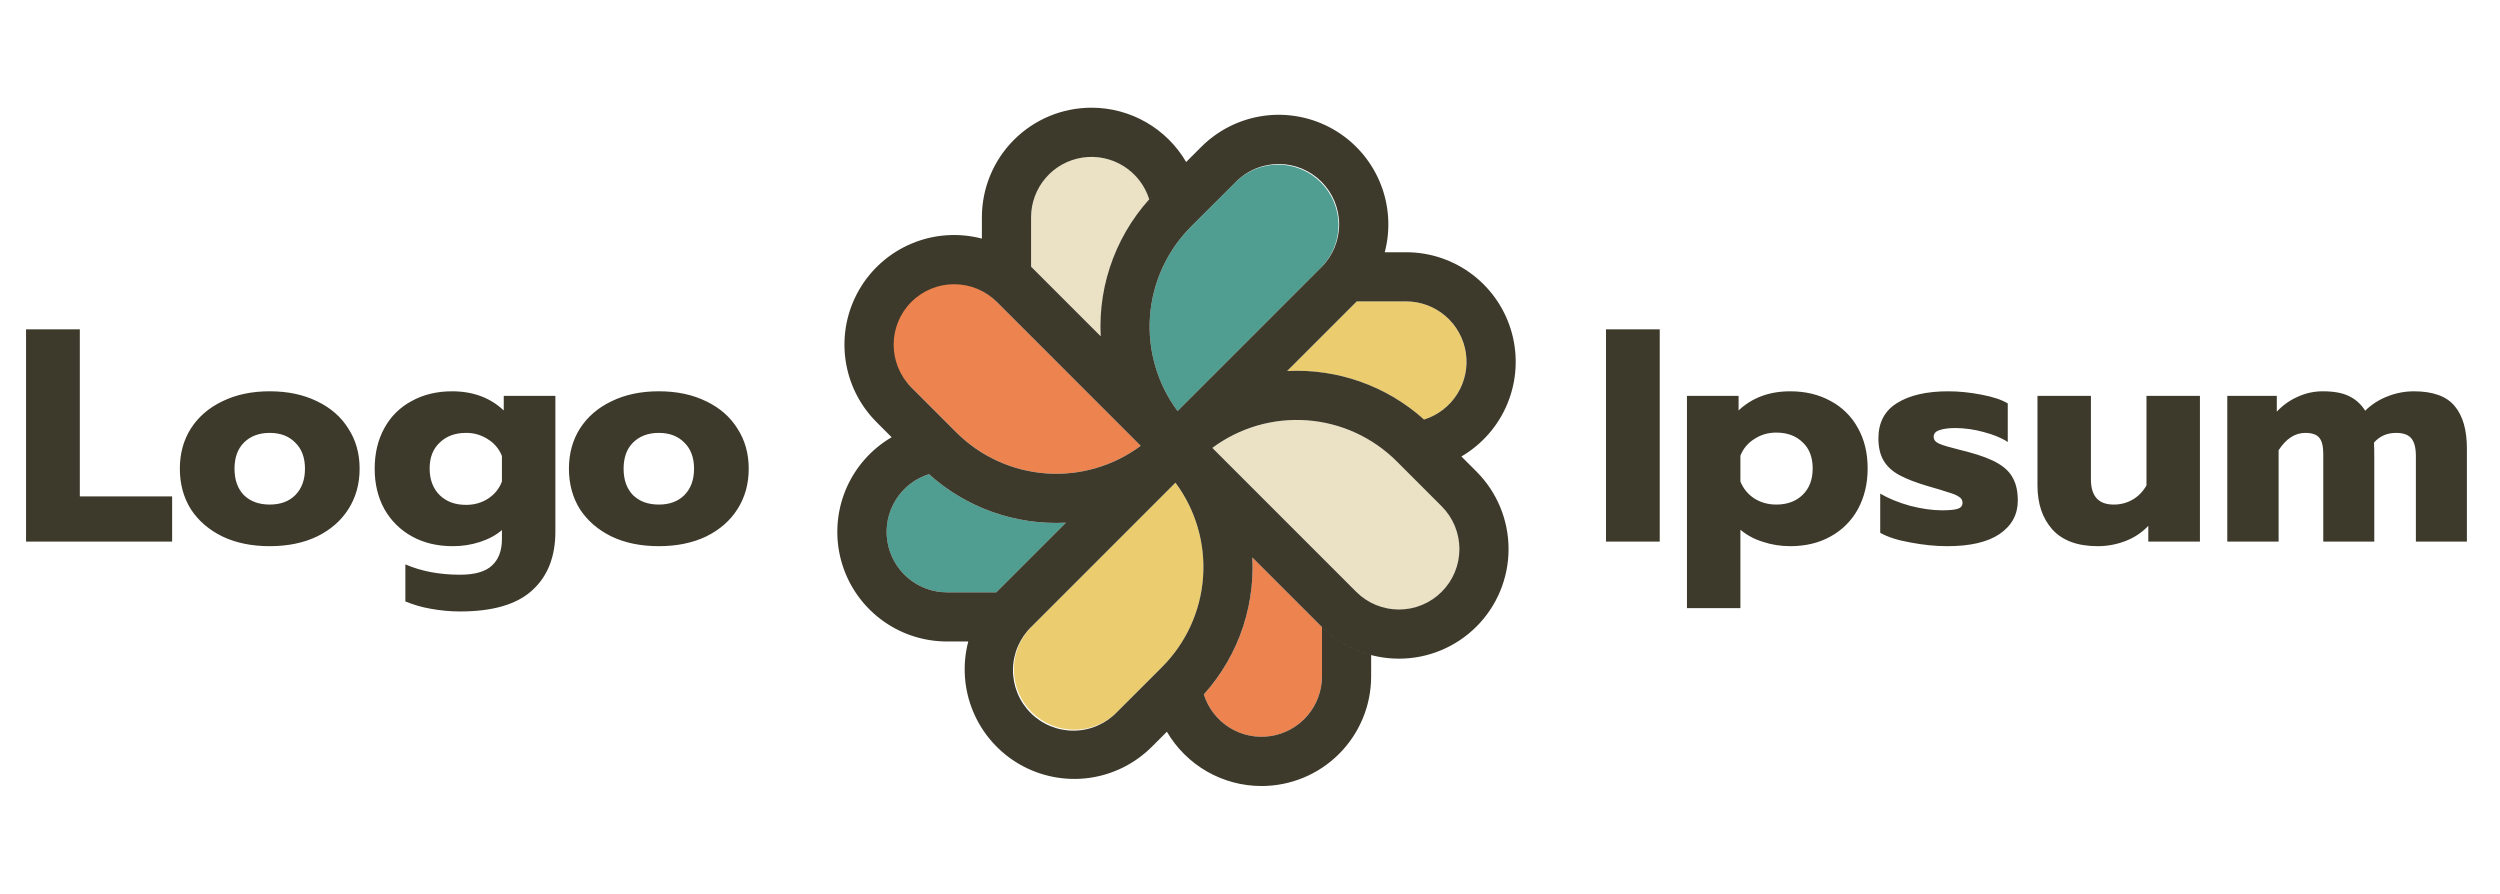 <svg width="179" height="64" viewBox="0 0 179 64" fill="none" xmlns="http://www.w3.org/2000/svg">
<path fill-rule="evenodd" clip-rule="evenodd" d="M88.497 13.008C89.312 12.217 90.406 11.779 91.543 11.788C92.678 11.797 93.765 12.252 94.569 13.056C95.372 13.859 95.827 14.946 95.836 16.082C95.844 17.218 95.406 18.312 94.615 19.128L84.314 29.43C82.863 27.48 82.162 25.074 82.339 22.65C82.516 20.226 83.559 17.946 85.277 16.227L88.497 13.008Z" fill="#4F9E91"/>
<path fill-rule="evenodd" clip-rule="evenodd" d="M103.225 36.253C104.036 37.065 104.492 38.165 104.492 39.313C104.492 40.46 104.036 41.561 103.225 42.372C102.413 43.184 101.313 43.639 100.165 43.639C99.018 43.639 97.917 43.184 97.106 42.372L86.803 32.071C88.753 30.62 91.16 29.919 93.584 30.096C96.008 30.273 98.287 31.315 100.006 33.034L103.225 36.253Z" fill="#EBE1C5"/>
<path fill-rule="evenodd" clip-rule="evenodd" d="M79.98 50.981C79.578 51.383 79.101 51.702 78.576 51.919C78.052 52.137 77.489 52.249 76.921 52.249C76.353 52.249 75.79 52.137 75.265 51.919C74.74 51.702 74.263 51.383 73.861 50.981C73.46 50.58 73.141 50.103 72.923 49.578C72.706 49.053 72.594 48.49 72.594 47.922C72.594 47.354 72.706 46.791 72.923 46.266C73.141 45.741 73.46 45.264 73.861 44.862L84.163 34.56C85.614 36.51 86.315 38.916 86.138 41.34C85.961 43.765 84.918 46.044 83.2 47.763L79.98 50.981Z" fill="#EBCC6E"/>
<path fill-rule="evenodd" clip-rule="evenodd" d="M65.252 27.737C64.836 27.338 64.504 26.861 64.276 26.332C64.047 25.803 63.926 25.235 63.92 24.659C63.914 24.083 64.023 23.511 64.24 22.978C64.458 22.445 64.78 21.96 65.187 21.553C65.594 21.146 66.079 20.824 66.612 20.606C67.145 20.389 67.717 20.28 68.293 20.286C68.869 20.292 69.438 20.413 69.966 20.642C70.495 20.87 70.972 21.202 71.371 21.618L81.674 31.92C79.724 33.37 77.317 34.071 74.893 33.895C72.469 33.718 70.189 32.675 68.471 30.956L65.252 27.737ZM86.194 49.72C88.605 47.04 89.854 43.514 89.668 39.914L94.615 44.862L94.652 44.899V48.431C94.651 49.466 94.28 50.466 93.606 51.25C92.931 52.034 91.999 52.551 90.976 52.706C89.954 52.862 88.909 52.647 88.032 52.099C87.155 51.551 86.503 50.707 86.194 49.72Z" fill="#ED834E"/>
<path fill-rule="evenodd" clip-rule="evenodd" d="M66.514 33.951C69.193 36.361 72.719 37.611 76.319 37.425L71.371 42.372L71.335 42.409H67.801C66.767 42.408 65.767 42.037 64.983 41.362C64.198 40.688 63.682 39.755 63.526 38.733C63.37 37.71 63.586 36.666 64.134 35.789C64.681 34.911 65.527 34.259 66.514 33.951Z" fill="#4F9E91"/>
<path fill-rule="evenodd" clip-rule="evenodd" d="M101.963 30.04C99.284 27.628 95.757 26.379 92.157 26.566L97.106 21.618L97.142 21.581H100.675C101.709 21.582 102.709 21.953 103.493 22.628C104.277 23.302 104.794 24.235 104.95 25.258C105.105 26.28 104.89 27.324 104.342 28.202C103.794 29.079 102.95 29.731 101.963 30.04Z" fill="#EBCC6E"/>
<path fill-rule="evenodd" clip-rule="evenodd" d="M82.283 14.27C79.872 16.95 78.622 20.477 78.809 24.076L73.861 19.128L73.823 19.091V15.559C73.823 14.524 74.194 13.523 74.869 12.738C75.543 11.953 76.476 11.436 77.5 11.28C78.523 11.124 79.568 11.34 80.445 11.889C81.323 12.437 81.975 13.282 82.283 14.27Z" fill="#EBE1C5"/>
<path fill-rule="evenodd" clip-rule="evenodd" d="M78.151 7.711C76.07 7.711 74.074 8.538 72.602 10.009C71.13 11.481 70.303 13.477 70.303 15.559V17.084C68.635 16.647 66.87 16.77 65.279 17.436C63.689 18.102 62.362 19.273 61.503 20.769C60.645 22.265 60.303 24.001 60.531 25.711C60.758 27.42 61.542 29.007 62.762 30.226L63.841 31.306C62.352 32.176 61.191 33.511 60.537 35.107C59.884 36.703 59.774 38.469 60.224 40.133C60.675 41.798 61.661 43.267 63.031 44.315C64.4 45.363 66.076 45.931 67.801 45.93H69.328C68.89 47.598 69.013 49.364 69.68 50.954C70.346 52.545 71.517 53.872 73.012 54.73C74.508 55.588 76.245 55.93 77.954 55.703C79.663 55.475 81.25 54.691 82.469 53.471L85.689 50.252C87.04 48.904 88.092 47.287 88.778 45.506C89.463 43.725 89.767 41.819 89.668 39.914L94.615 44.862C96.087 46.334 98.084 47.161 100.165 47.161C102.247 47.161 104.243 46.334 105.715 44.862C107.187 43.391 108.013 41.394 108.013 39.313C108.013 37.231 107.187 35.235 105.715 33.763L104.636 32.684C106.125 31.814 107.286 30.478 107.939 28.883C108.593 27.287 108.703 25.52 108.252 23.856C107.801 22.192 106.815 20.722 105.445 19.674C104.076 18.627 102.399 18.059 100.675 18.06H99.149C99.587 16.392 99.463 14.626 98.797 13.036C98.131 11.445 96.96 10.118 95.464 9.26C93.969 8.402 92.232 8.06 90.523 8.287C88.814 8.515 87.227 9.299 86.008 10.519L82.788 13.738C81.437 15.086 80.385 16.703 79.699 18.484C79.013 20.265 78.71 22.171 78.809 24.076L73.861 19.128L73.825 19.091V15.559C73.826 14.524 74.197 13.525 74.871 12.741C75.545 11.956 76.478 11.44 77.501 11.284C78.523 11.128 79.568 11.344 80.445 11.892C81.322 12.439 81.974 13.283 82.283 14.27C82.446 14.089 82.614 13.912 82.788 13.738L84.928 11.598C84.236 10.414 83.247 9.433 82.058 8.751C80.869 8.069 79.522 7.71 78.151 7.711ZM97.142 21.58L97.106 21.617L92.158 26.565C95.758 26.379 99.284 27.629 101.963 30.039C102.951 29.731 103.796 29.08 104.345 28.202C104.893 27.325 105.109 26.279 104.954 25.256C104.798 24.233 104.28 23.3 103.495 22.625C102.71 21.951 101.71 21.58 100.675 21.58H97.142ZM71.335 42.41L71.371 42.373L76.319 37.425C72.719 37.611 69.193 36.361 66.514 33.951C65.527 34.26 64.684 34.912 64.137 35.789C63.59 36.667 63.374 37.711 63.53 38.733C63.686 39.755 64.202 40.688 64.986 41.362C65.769 42.036 66.768 42.408 67.802 42.41H71.335ZM90.326 56.279C88.955 56.28 87.608 55.921 86.419 55.239C85.23 54.557 84.241 53.576 83.549 52.392L85.689 50.252C85.863 50.078 86.031 49.901 86.194 49.72C86.504 50.706 87.156 51.549 88.033 52.097C88.91 52.644 89.954 52.859 90.976 52.703C91.998 52.548 92.931 52.032 93.605 51.248C94.28 50.464 94.651 49.465 94.653 48.431V44.9C95.63 45.867 96.844 46.558 98.174 46.906V48.431C98.174 50.513 97.347 52.509 95.875 53.981C94.403 55.453 92.407 56.279 90.326 56.279ZM94.615 13.009C93.804 12.198 92.704 11.742 91.556 11.742C90.409 11.742 89.308 12.198 88.497 13.009L85.277 16.227C83.559 17.946 82.516 20.226 82.339 22.65C82.162 25.074 82.863 27.48 84.314 29.431L94.615 19.129C95.427 18.317 95.883 17.217 95.883 16.069C95.883 14.921 95.427 13.82 94.615 13.009ZM103.225 42.372C103.626 41.97 103.945 41.493 104.163 40.968C104.38 40.444 104.492 39.881 104.492 39.313C104.492 38.745 104.38 38.182 104.163 37.657C103.945 37.132 103.626 36.655 103.225 36.253L100.006 33.034C98.287 31.315 96.008 30.272 93.584 30.095C91.16 29.918 88.753 30.619 86.803 32.069L97.105 42.372C97.506 42.774 97.983 43.093 98.508 43.311C99.033 43.528 99.596 43.64 100.165 43.64C100.733 43.64 101.296 43.528 101.821 43.311C102.346 43.093 102.823 42.774 103.225 42.372ZM79.98 50.981C79.582 51.397 79.104 51.729 78.575 51.958C78.047 52.187 77.478 52.308 76.902 52.314C76.326 52.32 75.754 52.211 75.221 51.993C74.688 51.776 74.203 51.454 73.796 51.046C73.389 50.639 73.067 50.155 72.849 49.621C72.632 49.088 72.523 48.517 72.529 47.941C72.535 47.365 72.656 46.796 72.885 46.267C73.114 45.739 73.445 45.261 73.861 44.862L84.163 34.559C85.614 36.51 86.314 38.916 86.138 41.34C85.961 43.764 84.918 46.044 83.2 47.763L79.98 50.981ZM65.252 21.618C64.441 22.429 63.985 23.53 63.985 24.677C63.985 25.825 64.441 26.925 65.252 27.737L68.471 30.956C70.189 32.675 72.469 33.718 74.893 33.895C77.317 34.072 79.724 33.371 81.674 31.921L71.372 21.618C70.561 20.806 69.46 20.35 68.312 20.35C67.165 20.35 66.064 20.806 65.252 21.618Z" fill="#3D3A2C"/>
<path d="M1.867 23.581H5.715V35.54H12.325V38.779H1.865V23.581H1.867ZM19.312 39.106C18.022 39.106 16.892 38.874 15.921 38.41C14.95 37.931 14.196 37.28 13.66 36.453C13.138 35.613 12.877 34.648 12.877 33.561C12.877 32.474 13.138 31.518 13.66 30.691C14.196 29.851 14.95 29.198 15.921 28.734C16.892 28.256 18.023 28.016 19.312 28.016C20.603 28.016 21.733 28.256 22.705 28.734C23.675 29.197 24.422 29.849 24.945 30.691C25.481 31.518 25.749 32.474 25.749 33.561C25.749 34.648 25.481 35.612 24.945 36.453C24.422 37.279 23.675 37.931 22.705 38.41C21.733 38.874 20.603 39.106 19.312 39.106ZM19.312 36.127C20.081 36.127 20.69 35.903 21.139 35.453C21.603 34.989 21.836 34.357 21.836 33.561C21.836 32.763 21.604 32.14 21.139 31.691C20.69 31.228 20.081 30.995 19.312 30.995C18.545 30.995 17.928 31.227 17.464 31.691C17.015 32.141 16.791 32.763 16.791 33.561C16.791 34.359 17.015 34.989 17.464 35.453C17.928 35.903 18.544 36.127 19.312 36.127ZM32.938 43.781C32.23 43.78 31.524 43.714 30.828 43.585C30.209 43.477 29.604 43.302 29.024 43.063V40.41C30.168 40.904 31.474 41.15 32.937 41.15C33.997 41.15 34.756 40.932 35.22 40.497C35.699 40.062 35.939 39.425 35.939 38.584V37.953C35.517 38.316 34.996 38.599 34.373 38.802C33.741 39.008 33.081 39.111 32.416 39.106C31.314 39.106 30.342 38.874 29.502 38.41C28.672 37.956 27.986 37.278 27.523 36.453C27.059 35.613 26.827 34.648 26.827 33.561C26.827 32.459 27.058 31.488 27.523 30.647C27.97 29.823 28.651 29.15 29.48 28.712C30.32 28.249 31.285 28.017 32.372 28.017C33.865 28.017 35.097 28.474 36.068 29.387V28.342H39.765V38.062C39.765 39.873 39.207 41.28 38.09 42.281C36.99 43.281 35.273 43.781 32.938 43.781ZM33.372 36.149C33.966 36.149 34.496 35.996 34.96 35.692C35.422 35.388 35.75 34.982 35.938 34.474V32.648C35.743 32.151 35.392 31.731 34.938 31.452C34.473 31.147 33.928 30.988 33.372 30.995C32.59 30.995 31.959 31.227 31.481 31.691C31.002 32.141 30.762 32.756 30.762 33.539C30.762 34.337 31.002 34.975 31.481 35.453C31.959 35.916 32.589 36.149 33.372 36.149ZM47.172 39.106C45.881 39.106 44.751 38.874 43.779 38.41C42.809 37.931 42.055 37.28 41.518 36.453C40.997 35.613 40.735 34.648 40.735 33.561C40.735 32.474 40.997 31.518 41.518 30.691C42.054 29.851 42.809 29.198 43.779 28.734C44.751 28.256 45.881 28.016 47.172 28.016C48.463 28.016 49.593 28.256 50.565 28.734C51.535 29.197 52.281 29.849 52.804 30.691C53.34 31.518 53.608 32.474 53.608 33.561C53.608 34.648 53.34 35.612 52.804 36.453C52.281 37.279 51.535 37.931 50.563 38.41C49.593 38.874 48.462 39.106 47.172 39.106ZM47.172 36.127C47.939 36.127 48.548 35.903 48.998 35.453C49.461 34.989 49.694 34.357 49.694 33.561C49.694 32.763 49.462 32.14 48.998 31.691C48.548 31.228 47.939 30.995 47.172 30.995C46.405 30.995 45.788 31.227 45.324 31.691C44.874 32.141 44.65 32.763 44.65 33.561C44.65 34.359 44.874 34.989 45.324 35.453C45.788 35.903 46.404 36.127 47.172 36.127ZM114.989 23.581H118.837V38.78H114.989V23.581ZM120.786 28.342H124.483V29.387C125.453 28.474 126.686 28.017 128.179 28.017C129.266 28.017 130.23 28.248 131.071 28.712C131.9 29.15 132.581 29.824 133.027 30.648C133.491 31.474 133.724 32.438 133.724 33.539C133.724 34.626 133.491 35.597 133.027 36.453C132.577 37.28 131.898 37.96 131.071 38.41C130.245 38.874 129.281 39.106 128.179 39.106C127.483 39.106 126.816 38.997 126.179 38.78C125.606 38.604 125.074 38.315 124.613 37.931V43.541H120.786V28.342ZM127.179 36.127C127.962 36.127 128.593 35.895 129.07 35.431C129.549 34.967 129.788 34.335 129.788 33.539C129.788 32.742 129.549 32.119 129.07 31.67C128.593 31.206 127.962 30.973 127.179 30.973C126.599 30.973 126.077 31.126 125.613 31.43C125.158 31.709 124.807 32.129 124.613 32.626V34.474C124.817 34.982 125.149 35.388 125.613 35.692C126.077 35.982 126.599 36.127 127.179 36.127ZM139.429 39.106C138.589 39.106 137.712 39.019 136.799 38.844C135.885 38.686 135.16 38.454 134.624 38.149V35.344C135.218 35.692 135.928 35.982 136.755 36.214C137.595 36.431 138.363 36.539 139.06 36.539C139.566 36.539 139.937 36.503 140.168 36.431C140.401 36.358 140.516 36.214 140.516 35.996C140.517 35.912 140.496 35.829 140.454 35.757C140.412 35.684 140.351 35.623 140.278 35.582C140.133 35.467 139.856 35.351 139.451 35.235C139.06 35.105 138.603 34.967 138.081 34.821C137.197 34.561 136.502 34.293 135.994 34.018C135.486 33.742 135.11 33.394 134.863 32.974C134.617 32.554 134.494 32.024 134.494 31.386C134.494 30.256 134.936 29.415 135.82 28.864C136.718 28.299 137.943 28.017 139.495 28.017C140.248 28.017 141.039 28.096 141.864 28.256C142.706 28.415 143.335 28.626 143.756 28.886V31.648C143.322 31.358 142.741 31.118 142.016 30.93C141.365 30.749 140.692 30.654 140.016 30.647C139.524 30.647 139.139 30.698 138.864 30.799C138.589 30.887 138.451 31.046 138.451 31.278C138.451 31.496 138.589 31.663 138.864 31.777C139.139 31.894 139.632 32.039 140.342 32.213C140.806 32.329 141.002 32.38 140.929 32.365C141.857 32.611 142.574 32.888 143.082 33.192C143.59 33.496 143.944 33.858 144.147 34.278C144.365 34.685 144.474 35.206 144.474 35.844C144.474 36.844 144.039 37.641 143.17 38.236C142.314 38.815 141.067 39.106 139.429 39.106ZM150.187 39.106C148.753 39.106 147.673 38.707 146.948 37.909C146.238 37.113 145.883 36.062 145.883 34.757V28.342H149.71V34.322C149.71 35.525 150.253 36.127 151.34 36.127C151.812 36.132 152.278 36.012 152.688 35.778C153.094 35.547 153.427 35.206 153.688 34.757V28.342H157.515V38.78H153.819V37.649C153.37 38.127 152.826 38.489 152.188 38.736C151.55 38.983 150.871 39.109 150.187 39.106ZM159.474 28.342H163.019V29.473C163.454 29.011 163.954 28.654 164.519 28.408C165.085 28.147 165.701 28.013 166.324 28.017C167.107 28.017 167.73 28.133 168.194 28.364C168.673 28.595 169.056 28.944 169.346 29.407C169.799 28.961 170.34 28.613 170.934 28.386C171.535 28.144 172.177 28.019 172.825 28.017C174.202 28.017 175.181 28.371 175.761 29.082C176.341 29.778 176.63 30.785 176.63 32.105V38.78H172.977V32.648C172.977 32.068 172.869 31.648 172.651 31.386C172.434 31.126 172.071 30.995 171.565 30.995C170.912 30.995 170.382 31.227 169.977 31.691C169.992 31.938 169.999 32.314 169.999 32.822V38.78H166.346V32.497C166.346 31.96 166.252 31.575 166.063 31.344C165.875 31.112 165.541 30.995 165.064 30.995C164.323 30.995 163.686 31.409 163.149 32.235V38.78H159.474V28.342Z" fill="#3D3A2C"/>
</svg>
